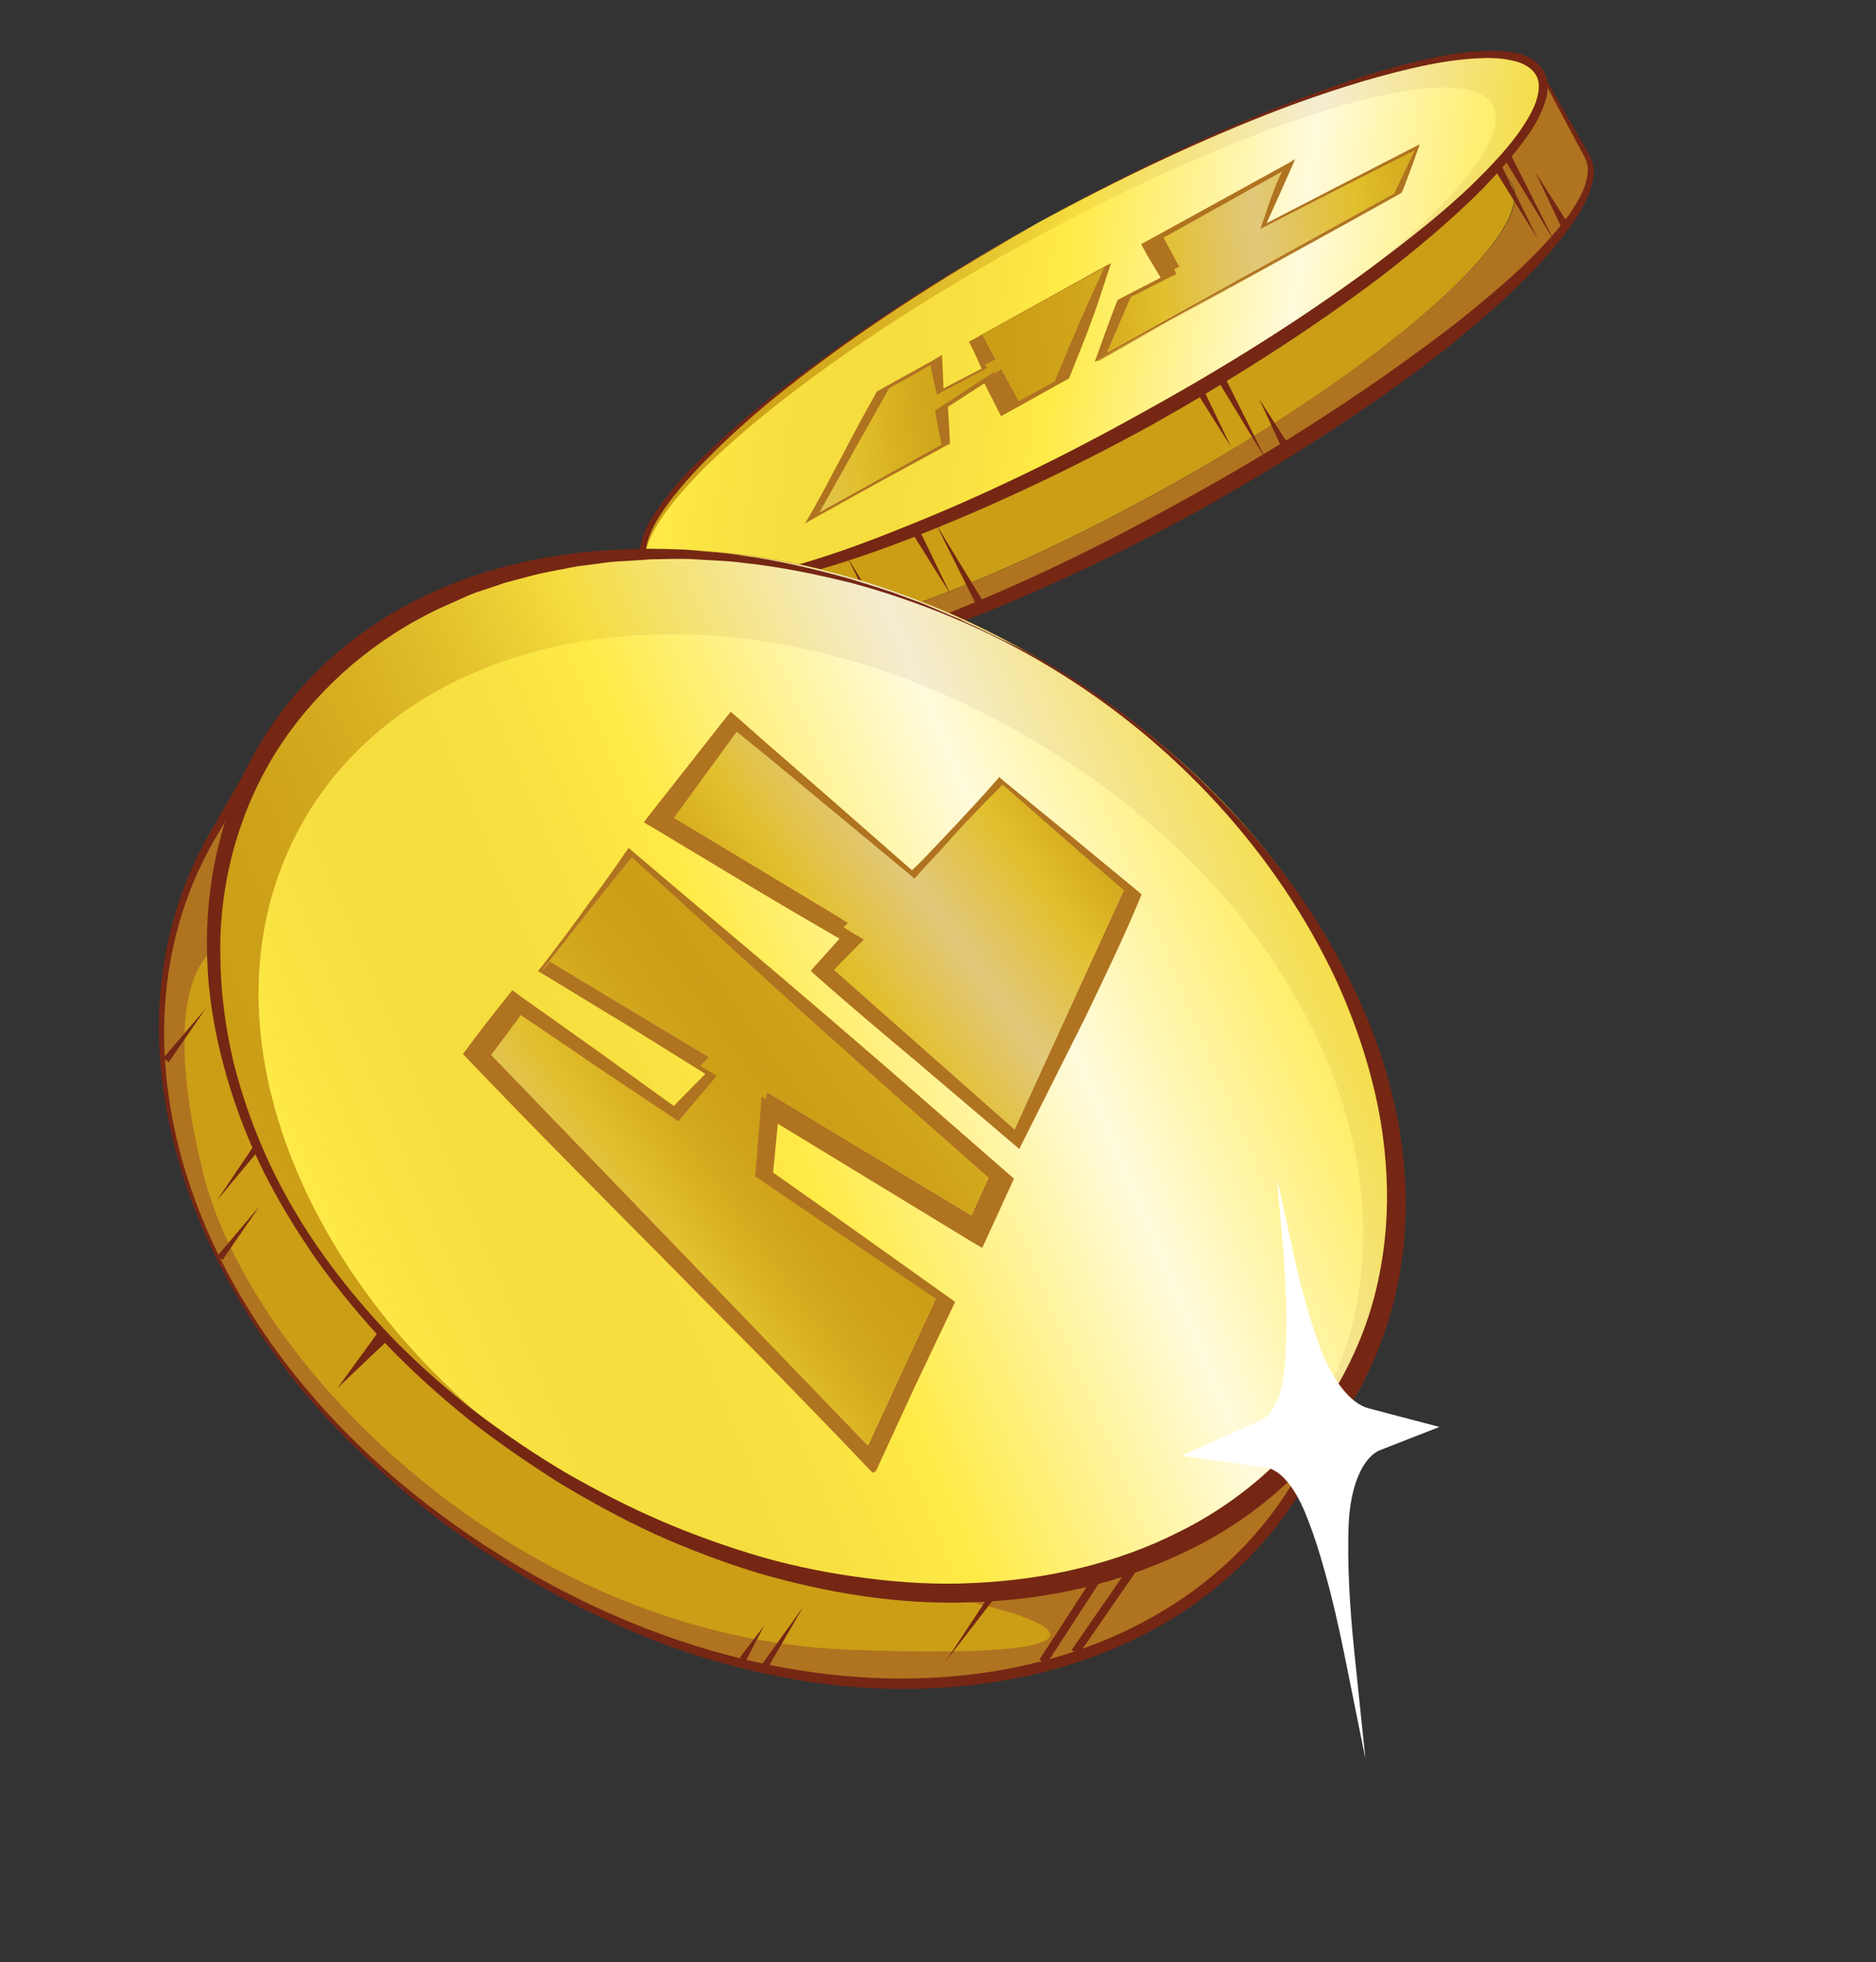 <svg width="263" height="275" viewBox="0 0 263 275" fill="none" xmlns="http://www.w3.org/2000/svg">
<rect x="0" y="0" width="263" height="275" fill="#333333" stroke="none"/>
<path d="M100.011 82.18C100.488 82.107 100.976 82.114 101.532 82.029C100.405 84.232 100.103 85.984 100.877 87.329C104.574 93.997 132.383 85.618 163.1 68.59C193.738 51.574 215.689 32.468 211.993 25.801C211.542 24.976 210.639 24.382 209.443 23.995C210.917 22.471 212.153 20.983 213.23 19.519C216.203 15.572 217.252 12.325 216.108 10.143L222.703 21.976C226.863 29.548 202.221 51.257 167.604 70.422C132.988 89.588 101.519 99.012 97.268 91.372L90.672 79.54C91.75 81.813 95.028 82.533 100.011 82.18Z" fill="#B07320"/>
<path d="M160.862 58.693C172.401 52.304 182.767 45.688 191.387 39.338C198.833 33.817 205.021 28.568 209.363 24.007C210.56 24.393 211.463 24.987 211.913 25.812C215.61 32.48 193.75 51.653 163.021 68.601C132.383 85.617 104.482 93.929 100.797 87.341C100.115 86.063 100.326 84.244 101.453 82.041C108.159 81.263 117.494 78.542 128.223 74.308C138.183 70.353 149.402 65.07 160.862 58.693Z" fill="#CB9E16"/>
<path d="M145.624 31.197C111.007 50.362 86.365 72.071 90.525 79.643C91.657 81.746 95.027 82.532 99.931 82.192C101.702 82.084 103.608 81.794 105.66 81.4C111.818 80.219 119.564 77.739 128.143 74.32C138.103 70.365 149.243 65.094 160.782 58.705C172.321 52.317 182.687 45.7 191.307 39.35C200.66 32.482 207.803 26.032 212.116 20.744C212.464 20.366 212.721 19.921 213.07 19.543C216.044 15.596 217.093 12.349 215.948 10.167C211.789 2.595 180.32 12.019 145.624 31.197Z" fill="#FFEB47"/>
<path d="M209.323 14.67C205.382 7.471 175.624 16.391 142.951 34.448C110.73 52.273 87.642 72.445 90.8 79.845C94.669 85.512 115.525 80.548 141.245 68.587C146.47 66.085 151.817 63.321 157.287 60.294C189.972 42.316 213.263 21.87 209.323 14.67ZM163.732 38.595L163.616 38.368L161.155 33.95L162.433 33.268L180.56 23.195L177.14 31.678L198.688 20.596L195.986 26.857L195.875 27.199L153.619 50.615L157.4 41.834L158.384 41.359L163.732 38.595ZM148.895 53.204L141.256 57.455L138.783 52.956L133.318 56.551L132.133 57.3L132.687 62.01L132.724 62.248L113.319 73.003L123.612 54.699L124.504 54.157L131.251 50.448L131.758 54.839L138.01 51.612L137.894 51.386L135.976 47.859L137.253 47.177L155.38 37.104L149.085 52.85L148.895 53.204Z" fill="#FFEB47"/>
<path d="M142.883 34.538C175.556 16.481 205.315 7.561 209.255 14.76C213.195 21.96 189.905 42.407 157.232 60.464C151.762 63.49 146.414 66.255 141.19 68.757C147.49 65.847 154.127 62.48 160.794 58.783C195.411 39.618 220.053 17.909 215.893 10.337C211.734 2.765 180.253 12.11 145.557 31.287C110.941 50.453 86.299 72.161 90.458 79.734C90.47 79.813 90.561 79.88 90.665 80.027C87.574 72.536 110.663 52.364 142.883 34.538Z" fill="#CB9E16"/>
<path opacity="0.81" d="M90.733 79.937C94.602 85.604 115.457 80.64 141.178 68.679C147.478 65.769 154.115 62.403 160.783 58.706C195.399 39.54 220.041 17.832 215.882 10.259C211.722 2.687 180.241 12.032 145.545 31.209C110.929 50.375 86.287 72.084 90.446 79.656C90.629 79.791 90.721 79.858 90.733 79.937Z" fill="url(#paint0_linear_577:10777)"/>
<path d="M165.218 37.15L162.952 32.946L162.433 33.268L161.156 33.95L163.604 38.29L165.413 37.364L165.218 37.15Z" fill="#B07320"/>
<path d="M196.065 26.846L196.053 26.767L155.221 49.398L158.757 41.141L158.305 41.372L157.412 41.914L153.619 50.616L195.875 27.2L196.065 26.846Z" fill="#B07320"/>
<path d="M139.496 50.168L137.693 46.867L137.173 47.19L135.896 47.872L137.802 51.319L139.611 50.394L139.496 50.168Z" fill="#B07320"/>
<path d="M141.176 57.468L148.895 53.205L149.006 52.863L149.073 52.771L142.857 56.237L140.373 51.659L134.829 55.266L133.722 56.003L133.746 56.162L138.692 52.89L141.176 57.468Z" fill="#B07320"/>
<path d="M132.644 62.26L132.608 62.022L132.596 61.943L114.921 71.785L124.956 53.926L124.504 54.157L123.612 54.699L113.24 73.016L132.644 62.26Z" fill="#B07320"/>
<path d="M163.732 38.594L158.757 41.14L155.221 49.397L196.053 26.766L198.7 20.675L177.14 31.677L180.56 23.195L162.952 32.945L165.218 37.15L165.413 37.364L163.604 38.289L163.616 38.368L163.732 38.594Z" fill="#CB9E16"/>
<path d="M132.596 61.942L132.041 57.233L133.227 56.484L133.746 56.161L133.722 56.002L134.829 55.265L140.373 51.658L142.857 56.236L149.073 52.77L155.301 37.116L137.693 46.866L139.496 50.167L139.611 50.393L137.802 51.318L137.894 51.386L138.01 51.612L131.758 54.839L131.251 50.447L124.956 53.925L114.921 71.784L132.596 61.942Z" fill="#CB9E16"/>
<g opacity="0.66">
<path opacity="0.66" d="M196.053 26.765L198.701 20.674L177.14 31.677L180.56 23.194L162.953 32.944L165.218 37.148L165.413 37.363L163.604 38.288L163.616 38.367L163.732 38.594L158.757 41.139L155.221 49.396L196.053 26.765Z" fill="url(#paint1_linear_577:10777)"/>
<path opacity="0.66" d="M132.596 61.941L132.041 57.233L133.227 56.483L133.747 56.16L133.722 56.002L134.829 55.264L140.373 51.657L142.858 56.235L149.073 52.77L155.301 37.116L137.693 46.866L139.496 50.166L139.612 50.392L137.803 51.318L137.894 51.385L138.01 51.611L131.758 54.838L131.252 50.447L124.957 53.924L114.921 71.783L132.596 61.941Z" fill="url(#paint2_linear_577:10777)"/>
</g>
<path d="M162.724 38.911L157.376 41.675L156.698 42.022L156.575 42.285C155.987 43.755 155.478 45.214 154.957 46.593L153.473 50.719L174.393 39.246C181.513 35.318 188.712 31.377 195.9 27.358L196.499 27.023L196.621 26.76C197.099 25.631 197.43 24.606 197.841 23.569L198.982 20.389L199.037 20.218L198.585 20.449C194.967 22.3 191.428 24.139 187.81 25.99L182.463 28.754C180.801 29.576 179.151 30.478 177.568 31.287L179.449 27.101C180.117 25.618 180.717 24.227 181.385 22.744L181.563 22.311L180.444 22.968L161.028 33.644L159.977 34.211L160.092 34.437C160.531 35.182 160.902 36.02 161.42 36.753C161.859 37.499 162.297 38.244 162.724 38.911ZM178.172 27.783L176.767 31.897L176.712 32.068L177.164 31.836C178.973 30.911 180.782 29.985 182.591 29.06L188.018 26.283C191.489 24.536 194.881 22.801 198.352 21.053L196.814 24.294C196.324 25.343 195.754 26.405 195.344 27.442C188.597 31.151 181.941 34.927 175.194 38.636L153.87 50.659L156.167 46.003C156.847 44.599 157.606 43.184 158.206 41.792L163.939 38.888L164.923 38.413L164.807 38.187C164.436 37.35 164.077 36.592 163.626 35.767C163.267 35.009 162.84 34.343 162.493 33.665L179.716 24.054C179.091 25.287 178.637 26.575 178.172 27.783Z" fill="#B07320"/>
<path d="M113.331 73.082L122.994 67.711L132.748 62.407L133.2 62.175L133.176 62.017C133.081 60.325 132.985 58.633 132.902 57.021L138.006 53.725L140.216 58.101L140.332 58.327L141.383 57.76L149.023 53.509L149.848 53.059L149.971 52.796L151.558 48.817C152.091 47.517 152.612 46.138 153.066 44.85C154.053 42.263 154.802 39.711 155.698 37.056L155.753 36.885L155.301 37.117C152.306 38.791 149.311 40.466 146.237 42.153C143.242 43.828 140.168 45.515 137.173 47.19L135.896 47.872L135.817 47.884C136.152 48.483 136.499 49.161 136.754 49.772C137.089 50.371 137.265 50.994 137.612 51.673L132.265 54.437L132.177 52.257C132.147 51.53 132.106 50.724 132.076 49.997L132.04 49.759L131.148 50.301C128.605 51.745 126.051 53.109 123.508 54.552L122.909 54.887L122.787 55.15C121.054 58.176 119.48 61.178 117.906 64.18C117.079 65.687 116.332 67.182 115.506 68.689C114.679 70.196 113.852 71.703 112.946 73.222L112.812 73.405L113.331 73.082ZM116.172 68.263C117.078 66.743 118.051 65.133 118.957 63.614C120.769 60.575 122.582 57.537 124.326 54.59C126.349 53.469 128.452 52.337 130.462 51.137C130.559 51.772 130.656 52.407 130.832 53.03L131.318 55.15L131.342 55.309L131.794 55.078L138.034 51.771L138.407 51.552L138.315 51.484C137.901 50.898 137.486 50.311 137.072 49.724C136.658 49.137 136.323 48.538 135.988 47.939L137.106 47.281C140.101 45.606 143.175 43.919 146.17 42.245C149.018 40.673 151.945 39.09 154.793 37.519C153.58 40.222 152.287 42.938 151.154 45.629C150.553 47.02 150.02 48.32 149.419 49.712L147.875 53.441L141.953 56.699L139.437 52.451L139.309 52.145L138.203 52.883L131.553 57.227L131.112 57.537L131.137 57.696C131.378 59.284 131.7 60.86 132.021 62.436L122.811 67.576L113.521 72.729C114.427 71.209 115.345 69.77 116.172 68.263Z" fill="#B07320"/>
<path d="M213.242 19.598C211.492 21.977 209.467 24.154 207.351 26.264C205.235 28.374 203.095 30.325 200.875 32.288C196.424 36.134 191.777 39.767 186.948 43.265C177.368 50.248 167.35 56.487 156.894 61.979C146.449 67.551 135.646 72.365 124.471 76.342C118.923 78.325 113.26 80.081 107.444 81.373C104.531 81.979 101.605 82.506 98.606 82.556C97.153 82.615 95.596 82.528 94.094 82.269C92.659 81.919 91.018 81.275 90.232 79.851L90.91 79.504L96.374 89.234C96.812 89.979 97.275 90.884 97.793 91.617C98.299 92.272 99.019 92.731 99.794 93.019C101.423 93.583 103.298 93.623 105.081 93.595C112.404 93.129 119.515 90.746 126.547 88.375C140.484 83.328 153.953 76.808 166.903 69.554C179.946 62.368 192.446 54.289 204.153 45.275C209.87 40.667 215.721 35.876 220.096 29.929C221.082 28.398 222.067 26.866 222.448 25.102C222.645 24.259 222.671 23.362 222.391 22.592C222.111 21.822 221.569 20.93 221.118 20.105L215.881 10.259L216.187 10.132C216.638 10.957 216.691 11.842 216.666 12.74C216.56 13.649 216.272 14.425 215.984 15.2C215.169 16.786 214.251 18.226 213.242 19.598ZM213.059 19.464C214.068 18.091 214.986 16.651 215.642 15.089C215.93 14.314 216.206 13.46 216.324 12.629C216.441 11.799 216.308 10.925 215.881 10.259L216.187 10.132L221.729 19.849C222.18 20.674 222.698 21.408 223.081 22.324C223.465 23.241 223.555 24.365 223.291 25.299C222.934 27.222 221.972 28.912 220.999 30.522C218.881 33.689 216.386 36.506 213.707 39.189C211.028 41.872 208.234 44.329 205.348 46.718C202.462 49.108 199.485 51.43 196.483 53.593C193.482 55.756 190.389 57.852 187.216 59.961C180.938 64.085 174.533 67.904 168.024 71.577C161.423 75.182 154.787 78.549 147.943 81.623C141.111 84.776 134.218 87.532 127.107 89.915C123.551 91.106 119.983 92.219 116.287 93.025C112.592 93.832 108.884 94.559 105.079 94.651C103.217 94.691 101.251 94.584 99.359 93.897C98.413 93.554 97.51 92.96 96.888 92.08C96.346 91.188 95.987 90.43 95.536 89.605L90.22 79.772L90.898 79.424C91.568 80.622 92.88 81.235 94.303 81.506C95.737 81.856 97.123 81.889 98.577 81.83C101.484 81.712 104.41 81.185 107.244 80.591C112.98 79.311 118.54 77.408 124.063 75.267C135.031 70.996 145.603 65.73 155.98 60.25C166.333 54.61 176.491 48.757 186.314 42.305C191.18 39.045 196.022 35.627 200.576 31.927C205.04 28.16 209.467 24.154 213.059 19.464Z" fill="#752714"/>
<path d="M145.624 31.197C134.629 37.421 123.866 44.098 113.736 51.734C108.704 55.507 103.801 59.585 99.367 64.079C97.183 66.28 95.024 68.64 93.219 71.19C92.356 72.459 91.505 73.807 90.996 75.266C90.475 76.645 90.308 78.214 90.898 79.424C91.568 80.622 93.039 81.21 94.462 81.481C95.963 81.74 97.508 81.748 99.041 81.677C102.095 81.456 105.247 80.813 108.228 80.116C114.337 78.617 120.269 76.494 126.086 74.146C137.812 69.516 149.154 63.97 160.161 57.825C171.18 51.759 181.944 45.083 192.098 37.605C197.13 33.833 202.149 29.981 206.607 25.646C208.87 23.432 211.041 21.152 212.858 18.681C213.721 17.412 214.584 16.144 215.173 14.673C215.694 13.293 216.032 11.78 215.362 10.582C214.692 9.384 213.289 8.704 211.787 8.445C210.273 8.107 208.728 8.099 207.195 8.17C204.05 8.324 200.965 8.875 197.905 9.585C191.784 11.004 185.748 12.98 179.827 15.182C168.157 19.64 156.723 25.119 145.624 31.197ZM145.624 31.197C156.632 25.052 168.041 19.414 179.846 14.773C185.754 12.491 191.675 10.29 197.863 8.778C200.924 8.069 204.064 7.347 207.288 7.18C208.9 7.097 210.525 7.094 212.106 7.34C213.687 7.587 215.42 8.298 216.401 9.936C216.852 10.761 216.985 11.634 216.959 12.532C216.933 13.43 216.645 14.205 216.357 14.98C215.781 16.53 214.942 17.958 213.999 19.239C212.127 21.88 209.968 24.24 207.796 26.521C203.283 31.027 198.379 35.105 193.36 38.956C183.23 46.593 172.479 53.349 161.404 59.586C150.305 65.663 138.792 71.154 126.976 75.716C121.067 77.998 114.951 79.985 108.751 81.417C105.611 82.139 102.527 82.69 99.302 82.856C97.69 82.939 96.053 82.864 94.46 82.538C93.618 82.341 92.855 82.132 92.055 81.685C91.256 81.238 90.591 80.608 90.153 79.863C89.331 78.2 89.688 76.277 90.276 74.806C90.853 73.256 91.783 71.896 92.725 70.615C94.598 67.974 96.769 65.693 99.111 63.468C103.716 59.029 108.644 55.11 113.767 51.405C123.842 43.939 134.605 37.263 145.624 31.197Z" fill="#752714"/>
<path d="M96.647 81.961L102.571 93.652L95.755 82.503L96.647 81.961Z" fill="#752714"/>
<path d="M99.272 82.13L105.129 93.912L98.301 82.684L99.272 82.13Z" fill="#752714"/>
<path d="M124.664 89.88L118.704 77.951L125.636 89.326L124.664 89.88Z" fill="#752714"/>
<path d="M128.743 73.985L133.248 83.292L127.771 74.539L128.743 73.985Z" fill="#752714"/>
<path d="M137.129 85.3L131.168 73.372L138.1 84.746L137.129 85.3Z" fill="#752714"/>
<path d="M171.539 52.518L177.616 64.673L170.568 53.072L171.539 52.518Z" fill="#752714"/>
<path d="M179.92 63.265L176.523 55.902L180.892 62.711L179.92 63.265Z" fill="#752714"/>
<path d="M168.557 54.271L172.599 62.674L167.664 54.813L168.557 54.271Z" fill="#752714"/>
<path d="M210.446 23.111L215.608 33.537L209.474 23.666L210.446 23.111Z" fill="#752714"/>
<path d="M211.761 21.611L217.929 33.833L210.777 22.086L211.761 21.611Z" fill="#752714"/>
<path d="M218.945 31.972L215.226 24.089L219.929 31.498L218.945 31.972Z" fill="#752714"/>
<path d="M140.212 105.55C138.248 104.387 136.307 103.382 134.355 102.298C132.402 101.215 130.315 100.314 128.387 99.389C126.312 98.568 124.304 97.655 122.15 96.845L118.982 95.784C117.945 95.373 116.919 95.042 115.814 94.723C107.306 92.2 98.466 90.703 89.569 90.433C80.684 90.243 71.834 91.347 63.44 93.845L60.348 94.884C59.261 95.212 58.277 95.687 57.281 96.083C56.297 96.557 55.301 96.953 54.238 97.44C53.254 97.915 52.27 98.389 51.298 98.944C47.478 101.069 43.89 103.647 40.68 106.573L39.958 107.171L39.159 106.724L37.103 105.493L38.825 105.068L30.952 118.454L30.552 116.89L31.534 117.472L30.952 118.454C28.436 122.737 26.56 127.492 25.344 132.308C24.14 137.204 23.686 142.228 23.813 147.328C24.055 157.447 26.885 167.496 31.433 176.553C35.993 185.689 42.204 193.924 49.46 201.025C56.728 208.205 64.963 214.262 73.847 219.247C78.288 221.739 82.853 223.968 87.54 225.935C92.215 227.823 97.024 229.528 101.932 230.812C111.735 233.3 121.913 234.512 131.96 233.794C142.006 233.076 151.921 230.429 160.612 225.611C169.302 220.794 176.641 213.502 181.399 204.734L182.159 203.318L183.495 204.089L181.466 204.642L188.176 193.221L188.717 195.169L186.752 194.006L185.862 193.492L186.113 192.479C187.097 188.266 187.5 183.98 187.507 179.755C187.501 175.449 187.006 171.137 186.195 166.874C184.412 158.371 181.212 150.165 176.894 142.617C172.564 134.989 167.115 128.02 161.048 121.794C157.975 118.687 154.688 115.776 151.187 113.059C147.606 110.355 143.971 107.821 140.212 105.55ZM140.335 105.287C144.093 107.559 147.796 110.001 151.218 112.729C154.719 115.446 158.073 118.266 161.226 121.361C167.598 127.459 173.273 134.312 178 141.88C182.648 149.459 186.337 157.671 188.394 166.376C190.451 175.081 190.718 184.303 188.732 193.136L188.093 191.608L190.058 192.771L191.303 193.476L190.598 194.72L183.98 206.209L183.209 207.545L181.872 206.774L183.98 206.209C179.056 215.49 171.21 223.184 161.988 228.245C152.765 233.306 142.441 235.935 132.053 236.542C121.677 237.229 111.237 235.894 101.306 233.101C96.306 231.75 91.485 229.966 86.774 227.84C82.075 225.793 77.486 223.405 73.099 220.742C68.713 218.079 64.381 215.245 60.319 212.045C56.257 208.845 52.409 205.45 48.775 201.86C41.494 194.601 35.339 186.195 30.7 177.071C28.374 172.469 26.433 167.728 25.024 162.743C23.614 157.757 22.682 152.7 22.384 147.545C21.709 137.249 23.905 126.596 29.012 117.45L29.413 119.014L28.43 118.432L29.012 117.45L36.781 103.917L37.43 102.843L38.504 103.492L40.56 104.723L39.119 104.861C42.464 101.752 46.199 99.07 50.257 96.909C51.229 96.354 52.292 95.868 53.276 95.393C54.339 94.906 55.335 94.51 56.398 94.023C58.446 93.061 60.712 92.473 62.795 91.749C67.169 90.595 71.647 89.588 76.154 89.308C80.625 88.79 85.192 88.906 89.681 89.035C98.705 89.611 107.514 91.437 116.072 94.278C124.513 96.892 132.659 100.769 140.335 105.287Z" fill="#752714"/>
<path d="M140.28 105.458C139.834 105.201 139.389 104.944 138.943 104.687C110.847 88.249 77.773 84.999 54.124 96.157C48.887 98.58 44.088 101.748 39.887 105.638L37.831 104.407L29.97 117.873C12.754 147.793 27.764 192.467 71.777 218.993C117.401 246.492 165.718 237.264 182.632 205.358L189.33 193.857L187.365 192.694C194.556 162.025 173.726 125.55 140.28 105.458Z" fill="#B07320"/>
<path d="M38.385 138.446L30.02 133.14C30.02 133.14 21.844 137.066 28.399 164.097C34.874 191.141 72.476 229.449 118.975 231.222C165.474 232.996 145.248 225.027 124.154 222.553C103.059 220.078 90.095 163.231 90.095 163.231L78.59 118.105L38.385 138.446Z" fill="#CB9E16"/>
<path d="M130.483 176.091L158.309 136.348L157.266 135.369L138.443 116.869L120.807 137.104L94.933 112.853L85.611 131.659L84.986 132.892L109.58 147.67L110.916 148.441L107.117 152.838L106.42 153.595L130.483 176.091Z" fill="#428A7A"/>
<path d="M117.782 191.918L98.804 178.804L98.94 177.564L99.511 171.709L123.122 185.905L127.473 179.799L126.521 178.888L81.925 138.396L73.864 154.816L73.294 155.878L91.628 166.897L92.885 167.681L89.178 172.145L71.377 159.826L68.566 165.373L68.198 166.16L109.034 206.494L118.788 192.659L117.782 191.918Z" fill="#428A7A"/>
<path d="M39.056 122.582C51.48 87.866 100.257 76.862 145.698 104.226C191.139 131.591 203.567 179.583 178.154 206.365C174.307 210.444 169.85 213.723 164.955 216.256C171.176 213.359 176.91 209.398 181.736 204.276C209.479 175.189 196.477 122.897 147.278 93.261C98.079 63.626 45.787 76.628 33.065 114.72C22.453 146.397 43.627 185.664 78.799 206.955C79.245 207.212 79.69 207.469 80.135 207.726C47.746 187.636 28.747 151.451 39.056 122.582Z" fill="#CB9E16"/>
<path d="M145.698 104.227C100.257 76.862 51.492 87.946 39.056 122.582C28.747 151.451 47.746 187.636 80.147 207.806C108.244 224.244 141.306 227.414 164.967 216.336C169.85 213.723 174.307 210.445 178.166 206.444C203.555 179.504 191.139 131.591 145.698 104.227Z" fill="#FFEB47"/>
<path opacity="0.81" d="M80.147 207.805C108.244 224.243 141.306 227.413 164.967 216.335C171.188 213.437 176.922 209.477 181.748 204.354C209.491 175.267 196.489 122.976 147.29 93.34C98.091 63.704 45.799 76.706 33.077 114.799C22.465 146.476 43.639 185.742 78.811 207.034C79.257 207.291 79.702 207.548 80.147 207.805Z" fill="url(#paint3_linear_577:10777)"/>
<path d="M117.547 128.501L93.216 113.845L92.947 114.211L92.206 115.218L117.703 130.59L118.895 129.352L117.547 128.501Z" fill="#B07320"/>
<path d="M158.015 124.287L157.832 124.152L142.234 158.295L116.132 135.216L115.772 135.515L115.154 136.259L142.871 160.879L158.967 125.198L158.015 124.287Z" fill="#B07320"/>
<path d="M97.898 147.256L77.063 134.749L76.727 135.206L75.839 136.316L97.944 149.686L99.418 148.162L97.898 147.256Z" fill="#B07320"/>
<path d="M136.85 173.09L140.446 165.23L139.324 164.263L139.05 164.061L136.189 170.347L107.471 153.028L106.8 160.361L106.633 161.931L107.353 162.39L107.962 155.716L136.85 173.09Z" fill="#B07320"/>
<path d="M132.94 182.623L131.671 181.76L131.396 181.558L121.686 202.617L67.849 146.796L67.512 147.253L66.839 148.168L122.353 205.928L132.94 182.623Z" fill="#B07320"/>
<path d="M119.484 131.619L116.132 135.216L142.234 158.296L157.832 124.153L140.396 109.422L128.01 122.52L102.889 101.079L93.216 113.846L117.547 128.501L118.895 129.352L117.702 130.59L118.056 130.78L119.484 131.619Z" fill="#CB9E16"/>
<path d="M131.397 181.557L107.136 164.697L107.303 163.128L107.353 162.389L106.633 161.93L106.8 160.361L107.471 153.028L136.189 170.347L139.05 164.061L88.499 119.682L77.063 134.748L97.898 147.255L99.418 148.161L97.944 149.686L98.297 149.876L99.817 150.782L94.868 156.166L72.517 140.641L67.849 146.795L121.686 202.617L131.397 181.557Z" fill="#CB9E16"/>
<g opacity="0.66">
<path opacity="0.66" d="M157.832 124.153L140.396 109.422L128.01 122.52L102.889 101.079L93.216 113.846L117.547 128.501L118.895 129.352L117.702 130.59L118.056 130.78L119.484 131.619L116.132 135.216L142.234 158.296L157.832 124.153Z" fill="url(#paint4_linear_577:10777)"/>
<path opacity="0.66" d="M131.396 181.558L107.136 164.698L107.303 163.129L107.353 162.39L106.633 161.931L106.8 160.362L107.471 153.029L136.189 170.347L139.05 164.062L88.499 119.683L77.063 134.749L97.898 147.256L99.417 148.162L97.943 149.686L98.297 149.876L99.817 150.782L94.868 156.167L72.517 140.641L67.848 146.796L121.686 202.617L131.396 181.558Z" fill="url(#paint5_linear_577:10777)"/>
</g>
<path d="M117.689 131.566L114.147 135.518L113.664 136.079L114.42 136.776C119.116 140.936 123.959 144.992 128.71 148.98L142.896 161.038L152.12 142.652C154.894 136.868 157.614 131.254 159.87 125.791L160.047 125.358L159.395 124.808C156.235 122.202 153.076 119.595 149.917 116.989L140.543 109.318L140.073 108.902L139.871 109.176C138.005 111.329 136.048 113.415 134.024 115.592L130.874 118.915C129.895 119.958 128.916 121 127.846 121.976L115.844 111.455C111.722 107.858 107.611 104.34 103.568 100.731L102.446 99.765L101.828 100.509L90.87 114.446L90.264 115.269L91.6 116.041C96.158 118.759 100.728 121.557 105.285 124.275C109.397 126.736 113.589 129.185 117.689 131.566ZM114.793 112.021L127.717 122.727L128.187 123.143L128.468 122.856C129.502 121.642 130.627 120.496 131.673 119.362L134.731 115.971C136.689 113.886 138.658 111.879 140.56 109.965L149.183 117.507C152.001 120.003 154.898 122.487 157.795 124.97C155.387 129.968 153.12 135.35 150.73 140.995L142.756 160.653L128.858 147.82C124.687 143.906 120.54 140.15 116.473 136.383L120.411 132.37L121.121 131.693L119.784 130.922C115.294 128.112 110.816 125.382 106.259 122.664C102.146 120.203 98.114 117.73 94.001 115.269L103.278 102.563C107.157 105.628 110.981 108.864 114.793 112.021Z" fill="#B07320"/>
<path d="M122.798 206.184L128.355 194.126L133.648 183.002L133.893 182.477L133.252 182.006C124.962 176.119 116.66 170.152 108.382 164.345L109.046 157.5L136.269 174.072L137.696 174.91L138.186 173.861L141.783 166.001L142.15 165.214L141.211 164.382L127.812 152.692C123.403 148.814 119.018 145.095 114.621 141.296C105.93 133.845 97.184 126.565 88.689 119.328L88.128 118.845L87.858 119.211C86.132 121.749 84.327 124.299 82.363 126.873C80.491 129.514 78.459 132.18 76.361 134.937L75.474 136.047L75.406 136.138L75.577 136.193C79.598 138.587 83.551 141.072 87.572 143.466C91.342 145.817 95.112 148.167 98.883 150.518L94.449 155.012L84.042 147.497C80.394 144.884 76.667 142.283 73.019 139.67L71.83 138.795L71.145 139.631C69.236 142.034 67.26 144.529 65.375 147.09L64.904 147.731L65.581 148.44C74.379 157.662 83.586 166.903 92.896 176.291C97.609 181.098 102.402 185.892 107.207 190.766C112.024 195.72 116.932 200.741 121.773 205.853L122.346 206.416L122.798 206.184ZM108.227 190.53C103.49 185.564 98.923 180.654 94.357 175.743C85.614 166.35 77.066 157.172 68.487 148.323C70.048 146.298 71.528 144.285 73.009 142.272C76.358 144.524 79.708 146.776 83.069 149.108L94.465 156.715L95.105 157.186L95.442 156.729L100.195 151.13L100.464 150.764L99.927 150.44C95.918 148.126 91.819 145.744 87.798 143.35C83.789 141.036 79.848 138.63 75.907 136.224L76.715 135.126C78.825 132.449 80.857 129.783 82.9 127.197C84.809 124.794 86.65 122.482 88.571 120.159C96.67 127.456 104.793 134.912 113.087 142.423C117.416 146.314 121.734 150.124 126.155 154.082L138.639 165.099L135.9 171.122L108.464 154.745L106.762 153.705L106.662 155.183L105.927 164.231L105.865 164.891L106.585 165.35C115.022 171.133 123.526 176.825 132.042 182.596L127.348 193.386L122.128 204.986C117.415 200.18 112.781 195.361 108.227 190.53Z" fill="#B07320"/>
<path d="M147.235 93.512C138.553 88.254 129.1 84.331 119.272 81.684C114.376 80.48 109.425 79.447 104.388 78.914C101.897 78.562 99.375 78.54 96.829 78.359C95.602 78.303 94.307 78.337 93.092 78.36L91.229 78.4C90.582 78.417 89.947 78.514 89.379 78.519C88.096 78.633 86.881 78.656 85.599 78.77L81.854 79.259C80.572 79.373 79.405 79.713 78.135 79.907C76.876 80.18 75.685 80.361 74.439 80.713L70.847 81.667L67.291 82.859C66.124 83.199 64.993 83.777 63.851 84.276C62.708 84.775 61.566 85.274 60.435 85.853C55.98 88.075 51.86 90.896 48.142 94.225C44.504 97.541 41.188 101.377 38.58 105.593C35.973 109.809 33.993 114.416 32.698 119.245C31.402 124.073 30.778 129.043 30.892 134.063C30.927 139.094 31.61 144.109 32.757 148.972C33.983 153.822 35.686 158.6 37.853 163.226C42.175 172.398 48.294 180.566 55.336 187.862C58.891 191.464 62.647 194.791 66.697 197.912C70.735 200.953 74.908 203.811 79.282 206.394C83.645 208.898 88.142 211.219 92.749 213.199C97.357 215.178 102.166 216.883 106.927 218.27C111.768 219.645 116.707 220.599 121.677 221.223C126.646 221.848 131.647 222.142 136.643 221.869C146.646 221.401 156.542 219.163 165.44 214.639C169.895 212.417 174.015 209.595 177.654 206.279C181.292 202.962 184.528 199.138 187.056 194.935C189.585 190.731 191.564 186.124 192.78 181.307C193.997 176.491 194.541 171.533 194.439 166.593C194.336 161.653 193.654 156.638 192.428 151.788C191.201 146.937 189.499 142.159 187.423 137.601C178.974 119.47 164.586 103.95 147.235 93.512ZM147.357 93.25C156.118 98.496 164.072 104.841 171.205 112.204C178.327 119.487 184.47 127.814 189.042 137.029C193.682 146.153 196.683 156.258 197.052 166.682C197.409 177.028 194.963 187.637 189.503 196.593C184.134 205.617 175.964 212.792 166.578 217.309C157.204 221.906 146.911 224.205 136.565 224.562C126.233 224.998 115.982 223.309 106.118 220.425C101.174 218.903 96.432 217.106 91.721 214.98C87.089 212.842 82.568 210.362 78.181 207.699C73.862 204.945 69.689 202.087 65.627 198.887C61.644 195.675 57.876 192.268 54.309 188.587C50.821 184.893 47.536 180.925 44.556 176.829C41.643 172.642 38.945 168.259 36.71 163.725C34.464 159.111 32.682 154.345 31.352 149.348C30.034 144.43 29.169 139.281 29.042 134.182C28.697 123.916 30.997 113.41 36.298 104.478C41.6 95.546 49.678 88.304 58.985 83.799C68.279 79.214 78.688 77.141 88.899 76.968C89.546 76.95 90.193 76.933 90.841 76.915L92.795 76.943C94.102 76.987 95.317 76.965 96.636 77.089C99.194 77.349 101.728 77.451 104.231 77.882C109.292 78.574 114.267 79.766 119.187 81.129C121.58 81.902 124.04 82.583 126.457 83.515C127.665 83.981 128.861 84.367 129.99 84.845L133.469 86.347C134.073 86.58 134.677 86.813 135.214 87.137L136.959 87.927L140.383 89.6C142.915 90.758 145.13 91.964 147.357 93.25Z" fill="#752714"/>
<path d="M54.573 187.653L47.332 194.524L53.176 186.484L54.573 187.653Z" fill="#752714"/>
<path d="M30.463 176.051L36.385 169.056L31.195 176.589L30.463 176.051Z" fill="#752714"/>
<path d="M22.902 148.279L28.836 141.363L23.646 148.897L22.902 148.279Z" fill="#752714"/>
<path d="M36.525 160.909L30.414 168.258L35.781 160.291L36.525 160.909Z" fill="#752714"/>
<path d="M106.716 233.414L112.615 225.204L107.527 233.941L106.716 233.414Z" fill="#752714"/>
<path d="M103.707 232.329L107.096 227.913L104.518 232.855L103.707 232.329Z" fill="#752714"/>
<path d="M139.95 223.315L132.553 232.891L139.218 222.777L139.95 223.315Z" fill="#752714"/>
<path d="M146.207 232.924L154.238 220.57" stroke="#752714" stroke-width="1.161" stroke-miterlimit="10"/>
<path d="M159.504 218.874L150.716 231.587" stroke="#752714" stroke-width="1.161" stroke-miterlimit="10"/>
<path d="M180.896 173.693L179.01 165.043L179.784 173.863C180.384 181.002 180.497 187.078 180.118 191.523C179.758 195.559 178.465 198.275 176.644 199.121L165.615 204.051L177.398 205.668C179.388 205.934 181.455 208.3 183.012 212.125C184.941 216.787 186.8 223.654 188.43 231.693L191.419 246.512L189.859 231.475C189.149 224.677 188.889 218.705 189.061 213.966C189.247 208.251 191.061 204.156 193.596 203.201L201.802 200.001L191.816 197.379C189.356 196.697 186.851 193.585 185.081 188.899C183.566 184.823 182.133 179.679 180.896 173.693Z" fill="white"/>
<defs>
<linearGradient id="paint0_linear_577:10777" x1="258.354" y1="57.482" x2="-8.301" y2="24.222" gradientUnits="userSpaceOnUse">
<stop stop-color="#D2A91D" stop-opacity="0.024"/>
<stop offset="0.169" stop-color="#FFEB47"/>
<stop offset="0.291" stop-color="white"/>
<stop offset="0.411" stop-color="#FFEB47"/>
<stop offset="0.603" stop-color="#D2A91D" stop-opacity="0.024"/>
<stop offset="0.754" stop-color="#FFEB47"/>
<stop offset="0.848" stop-color="white"/>
<stop offset="0.93" stop-color="#FFEB47"/>
<stop offset="1" stop-color="#D2A91D" stop-opacity="0.024"/>
</linearGradient>
<linearGradient id="paint1_linear_577:10777" x1="210.861" y1="30.865" x2="91.783" y2="43.353" gradientUnits="userSpaceOnUse">
<stop stop-color="#D2A91D" stop-opacity="0.024"/>
<stop offset="0.169" stop-color="#FFEB47"/>
<stop offset="0.291" stop-color="white"/>
<stop offset="0.411" stop-color="#FFEB47"/>
<stop offset="0.603" stop-color="#D2A91D" stop-opacity="0.024"/>
<stop offset="0.754" stop-color="#FFEB47"/>
<stop offset="0.848" stop-color="white"/>
<stop offset="0.93" stop-color="#FFEB47"/>
<stop offset="1" stop-color="#D2A91D" stop-opacity="0.024"/>
</linearGradient>
<linearGradient id="paint2_linear_577:10777" x1="225.189" y1="44.397" x2="84.835" y2="59.117" gradientUnits="userSpaceOnUse">
<stop stop-color="#D2A91D" stop-opacity="0.024"/>
<stop offset="0.169" stop-color="#FFEB47"/>
<stop offset="0.291" stop-color="white"/>
<stop offset="0.411" stop-color="#FFEB47"/>
<stop offset="0.603" stop-color="#D2A91D" stop-opacity="0.024"/>
<stop offset="0.754" stop-color="#FFEB47"/>
<stop offset="0.848" stop-color="white"/>
<stop offset="0.93" stop-color="#FFEB47"/>
<stop offset="1" stop-color="#D2A91D" stop-opacity="0.024"/>
</linearGradient>
<linearGradient id="paint3_linear_577:10777" x1="237.673" y1="97.504" x2="-77.514" y2="230.347" gradientUnits="userSpaceOnUse">
<stop stop-color="#D2A91D" stop-opacity="0.024"/>
<stop offset="0.169" stop-color="#FFEB47"/>
<stop offset="0.291" stop-color="white"/>
<stop offset="0.411" stop-color="#FFEB47"/>
<stop offset="0.603" stop-color="#D2A91D" stop-opacity="0.024"/>
<stop offset="0.754" stop-color="#FFEB47"/>
<stop offset="0.848" stop-color="white"/>
<stop offset="0.93" stop-color="#FFEB47"/>
<stop offset="1" stop-color="#D2A91D" stop-opacity="0.024"/>
</linearGradient>
<linearGradient id="paint4_linear_577:10777" x1="157.336" y1="104.465" x2="60.392" y2="174.771" gradientUnits="userSpaceOnUse">
<stop stop-color="#D2A91D" stop-opacity="0.024"/>
<stop offset="0.169" stop-color="#FFEB47"/>
<stop offset="0.291" stop-color="white"/>
<stop offset="0.411" stop-color="#FFEB47"/>
<stop offset="0.603" stop-color="#D2A91D" stop-opacity="0.024"/>
<stop offset="0.754" stop-color="#FFEB47"/>
<stop offset="0.848" stop-color="white"/>
<stop offset="0.93" stop-color="#FFEB47"/>
<stop offset="1" stop-color="#D2A91D" stop-opacity="0.024"/>
</linearGradient>
<linearGradient id="paint5_linear_577:10777" x1="186.465" y1="102.111" x2="62.539" y2="191.985" gradientUnits="userSpaceOnUse">
<stop stop-color="#D2A91D" stop-opacity="0.024"/>
<stop offset="0.169" stop-color="#FFEB47"/>
<stop offset="0.291" stop-color="white"/>
<stop offset="0.411" stop-color="#FFEB47"/>
<stop offset="0.603" stop-color="#D2A91D" stop-opacity="0.024"/>
<stop offset="0.754" stop-color="#FFEB47"/>
<stop offset="0.848" stop-color="white"/>
<stop offset="0.93" stop-color="#FFEB47"/>
<stop offset="1" stop-color="#D2A91D" stop-opacity="0.024"/>
</linearGradient>
</defs>
</svg>
